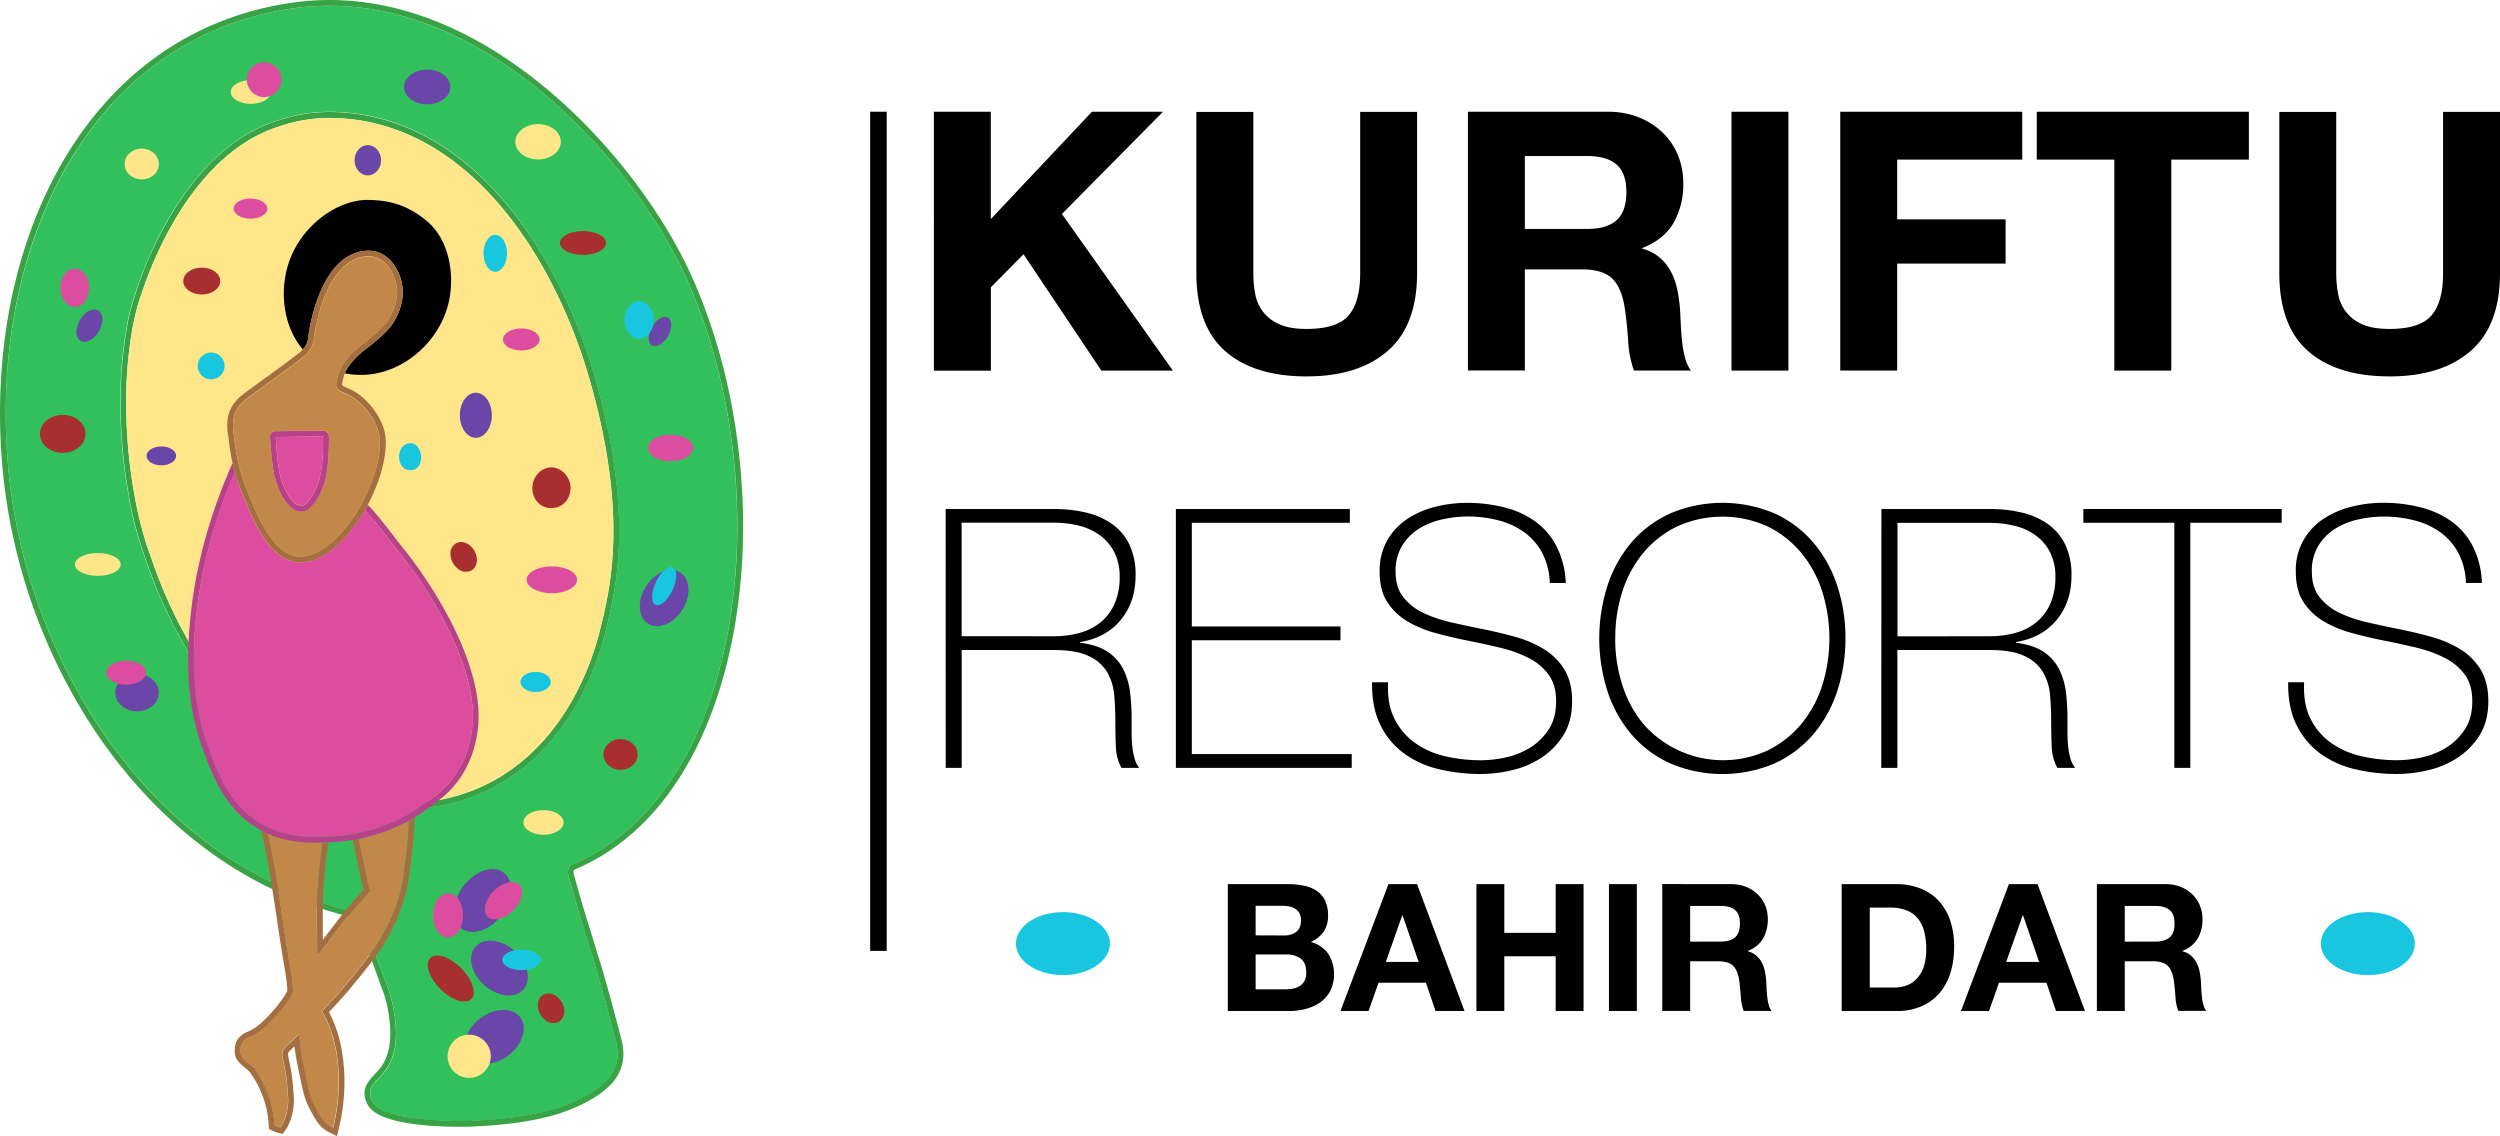 <svg id="Layer_1" data-name="Layer 1" xmlns="http://www.w3.org/2000/svg" viewBox="0 0 1087.82 494.31"><defs><style>.cls-1{fill:#32c05c;}.cls-2{fill:#38a344;}.cls-3{fill:#ffe68b;}.cls-4{fill:#a82f2f;}.cls-5{fill:#18c6e0;}.cls-6{fill:#dc4da0;}.cls-7{fill:#6946a8;}.cls-8{fill:#c2884a;}.cls-9{fill:#a36f40;}.cls-10{fill:#b7428b;}</style></defs><rect x="378.64" y="48.61" width="7.18" height="365.14"/><g id="BG"><path class="cls-1" d="M297.83,119.38c-11.1-24-31.87-53.29-58.8-76.49S179,2.49,143.34,2.51a111.51,111.51,0,0,0-15.71,1.11C86.06,9.57,54.86,32.36,34,64.35S2.51,137.45,2.51,179.82a259.74,259.74,0,0,0,1.41,27A246.34,246.34,0,0,0,40,311.28c19.53,31.05,46,56.7,77.48,72.29l.54.27c.93.46,1.84.9,2.75,1.32a174.52,174.52,0,0,0,17.21,7c.84.29,1.67.57,2.49.83,3.54,1.16,6.88,2.13,10,2.94h0c.93.25,1.83.49,2.72.69s2,.48,2.88.69l.65.14.24.63c2.06,5.47,4,10.45,5.61,14.9.38,1,.73,1.94,1.07,2.86,1.48,4,2.79,7.57,3.87,10.52s1.71,4.73,2.14,6a30.63,30.63,0,0,1,.84,3h0a64.19,64.19,0,0,1,1.86,14.13c0,5.51-1,11.54-4.74,16.52a49.9,49.9,0,0,1-3.44,3.95,13.26,13.26,0,0,0-2.51,3.39,5.53,5.53,0,0,0-.54,2.43v.52a6.17,6.17,0,0,0,.15.84,8.43,8.43,0,0,0,1,2.59c.95,1.57,3.12,3,6.08,4.13a53.44,53.44,0,0,0,10.52,2.54,149.31,149.31,0,0,0,20.92,1.38h4c15-.52,26-2.2,34.22-4.31a68.79,68.79,0,0,0,17.76-7,36.09,36.09,0,0,0,7.89-5.84,17.39,17.39,0,0,0,4.47-7.35,15.93,15.93,0,0,0,.65-4.6,24.84,24.84,0,0,0-1-6.42c-6.81-26.32-9.66-35-10-35.93v-.14c-1.07-3.51-2.81-9.19-5-16.26-1.37-4.44-3.32-11.36-5.07-17.68a10.55,10.55,0,0,1-.63-2.83,3.6,3.6,0,0,1,.39-1.7h0a3.9,3.9,0,0,1,1.07-1.25l.15-.1h0l.11-.09.15-.06c24.29-10.19,42.19-30.59,54.1-56.7s17.74-57.91,17.74-90.58C320.8,191,313,152.08,297.83,119.38ZM263.12,276.17c-4.36,16.81-13,35.75-27.42,50.58-.39.4-.78.79-1.19,1.19s-.79.78-1.21,1.17q-1.22,1.17-2.49,2.28l-1,.91-2.54,2.06c-.43.35-.87.69-1.31,1s-.89.69-1.33,1c-.23.17-.46.34-.69.49s-.45.32-.69.47c-.59.42-1.18.82-1.78,1.21s-1.2.78-1.81,1.16-1.19.73-1.79,1.08l-.12.07c-.61.35-1.23.68-1.85,1l-1.24.69-.24.12c-.45.24-.91.48-1.38.69a77.78,77.78,0,0,1-9.13,3.86l-.63.21c-.67.24-1.36.47-2.06.69-1.13.36-2.28.69-3.44,1l-1,.27c-1,.25-2,.48-3,.69l-.17,0h0a10.79,10.79,0,0,1-1.08.23c-1.85.37-3.76.69-5.71,1l-1.37.17c-1.14.14-2.3.27-3.49.35-1.54.14-3.14.23-4.74.28-.49,0-1,0-1.48,0h-2c-.85,0-1.72,0-2.59,0H169.5c-9.77,0-20.07-3.18-30.33-8.81S118.68,329.51,109,319.54q-1.68-1.74-3.31-3.54c-.51-.55-1-1.12-1.51-1.67-.86-1-1.72-1.94-2.56-2.95s-1.69-2-2.52-3q-2.33-2.82-4.55-5.79c-.52-.68-1-1.37-1.51-2-.69-.9-1.33-1.82-2-2.76s-1.19-1.68-1.77-2.52c-.3-.43-.6-.87-.88-1.3-1.52-2.23-3-4.52-4.44-6.83-.73-1.17-1.44-2.34-2.14-3.54h0l-1.38-2.39c-.46-.8-.93-1.61-1.37-2.43-1-1.76-2-3.55-2.91-5.36-.36-.69-.69-1.37-1.07-2.06q-1.2-2.39-2.36-4.82l-1.15-2.45c-1.18-2.58-2.33-5.18-3.44-7.82-.38-.91-.76-1.81-1.1-2.76-.64-1.63-1.27-3.27-1.87-4.92-.28-.76-.55-1.52-.82-2.29-.44-1.26-.88-2.54-1.31-3.82v-.08a150,150,0,0,1-7.24-27.72,232.62,232.62,0,0,1-3.44-39.51,186,186,0,0,1,2.76-32.82v-.07a79.12,79.12,0,0,1,2.75-11.47,173.91,173.91,0,0,1,6.77-18.4c5.92-13.7,14.73-29.36,27-41.65,8.15-8.19,17.85-14.87,29.23-18.41a70.33,70.33,0,0,1,22.56-3.75,88.57,88.57,0,0,1,13.11,1c26.71,4.08,48.81,20.14,66,41.68s29.6,48.65,36.95,75,9.86,47.5,9.86,64.42C269.42,250.94,265.94,265.27,263.12,276.17Z" transform="translate(0 0)"/><path class="cls-2" d="M300.1,118.33C288.82,94,267.88,64.49,240.64,41S179.86,0,143.36,0a113.63,113.63,0,0,0-16.07,1.14C85,7.18,53.06,30.52,31.83,63S0,137,0,179.82A259,259,0,0,0,1.44,207.1,248.76,248.76,0,0,0,37.83,312.63C57.56,344,84.32,370,116.31,385.82c.69.35,1.43.69,2.15,1,.91.44,1.83.87,2.75,1.28a171.27,171.27,0,0,0,16.69,6.61c.85.29,1.69.57,2.52.83,2.93.95,5.72,1.77,8.35,2.48l2.63.69q1.77.45,3.45.84,3.35,8.84,6,15.87h0c.35,1,.69,1.91,1,2.81,1.25,3.37,2.36,6.36,3.29,9,1.08,3,1.72,4.72,2.12,5.94.31.9.57,1.82.79,2.75h0a61,61,0,0,1,1.81,13.58c0,5.2-1,10.66-4.24,15-1.32,1.8-3,3.32-4.41,5a13.68,13.68,0,0,0-1.84,2.8,8.21,8.21,0,0,0-.77,3.48v.33a10.92,10.92,0,0,0,1.6,4.92,10,10,0,0,0,3,3,20.73,20.73,0,0,0,4.31,2.17c4.82,1.85,11.07,2.84,17,3.41s11.65.69,15.31.69c2.51,0,4.07-.05,4.07-.05,15.18-.53,26.35-2.22,34.77-4.4A71.14,71.14,0,0,0,257,478.52a39.44,39.44,0,0,0,8.43-6.26,20,20,0,0,0,5.09-8.41,19,19,0,0,0,.75-5.3,27.54,27.54,0,0,0-1.07-7.05c-7-26.92-9.86-35.43-10.11-36.13h0c-1.06-3.51-2.79-9.18-5-16.24-1.38-4.42-3.33-11.31-5.08-17.62a9.62,9.62,0,0,1-.46-2.18,1.2,1.2,0,0,1,.11-.56l.22-.29.14-.11h0C275,367.9,293.29,347,305.35,320.48s18-58.65,18-91.62C323.3,190.7,315.43,151.42,300.1,118.33Zm3,201.11C291.14,345.6,273.21,366,249,376.13l-.15.06-.11.09h0l-.15.1a3.82,3.82,0,0,0-1.08,1.25h0a3.64,3.64,0,0,0-.42,1.71,10.29,10.29,0,0,0,.56,2.85c1.76,6.32,3.72,13.23,5.07,17.68,2.17,7.06,3.91,12.75,5,16.26v.14c.31.93,3.18,9.63,10,35.88a24.56,24.56,0,0,1,1,6.43,16,16,0,0,1-.65,4.6,17.35,17.35,0,0,1-4.47,7.35,36.42,36.42,0,0,1-7.89,5.84,68.87,68.87,0,0,1-17.75,7c-8.22,2.11-19.2,3.79-34.23,4.31h-4a149.31,149.31,0,0,1-20.92-1.38,53.35,53.35,0,0,1-10.51-2.54c-3-1.13-5.14-2.59-6.09-4.13a8.43,8.43,0,0,1-1-2.59,6.17,6.17,0,0,1-.15-.84v-.52a5.67,5.67,0,0,1,.54-2.43,13.26,13.26,0,0,1,2.51-3.39,47.69,47.69,0,0,0,3.44-3.95c3.69-5,4.74-11,4.74-16.52a64.11,64.11,0,0,0-1.86-14.13h0c-.21-.93-.43-1.71-.84-3s-1.05-3-2.14-6-2.38-6.5-3.87-10.52c-.34-.92-.69-1.87-1.07-2.86-1.65-4.45-3.53-9.43-5.61-14.9l-.23-.63-.66-.14q-1.39-.31-2.88-.69c-1-.24-1.79-.45-2.71-.69h0c-3.12-.81-6.46-1.78-10-2.94-.82-.26-1.65-.54-2.49-.83a175.52,175.52,0,0,1-17.21-7c-.91-.42-1.82-.86-2.75-1.32l-.54-.27C85.88,368,59.45,342.31,39.92,311.26a246.34,246.34,0,0,1-36-104.44,259.41,259.41,0,0,1-1.41-27C2.48,137.43,13,96.3,33.92,64.33S86.06,9.57,127.65,3.62a111.51,111.51,0,0,1,15.71-1.11c35.68,0,68.74,17.13,95.69,40.38s47.7,52.52,58.8,76.49c15.15,32.7,23,71.66,23,109.47C320.8,261.5,315,293.28,303.06,319.44Z" transform="translate(0 0)"/><path class="cls-2" d="M259.56,166.46c-7.34-26.37-19.73-53.45-37-75s-39.31-37.6-66-41.68a87.26,87.26,0,0,0-13.12-1.05,70.68,70.68,0,0,0-22.56,3.74C109.54,56,99.84,62.66,91.69,70.85c-12.24,12.29-21,28-27,41.64A177.1,177.1,0,0,0,58,130.9a80.48,80.48,0,0,0-2.76,11.47v.06a187.07,187.07,0,0,0-2.75,32.82,232.44,232.44,0,0,0,3.44,39.51,149.27,149.27,0,0,0,7.24,27.73v.07c.42,1.29.86,2.57,1.31,3.83.26.76.54,1.53.81,2.29.61,1.65,1.23,3.29,1.88,4.92.36.91.69,1.82,1.1,2.75q1.61,4,3.44,7.83l1.14,2.44Q74,269,75.17,271.44c.35.69.69,1.38,1.07,2.07.94,1.8,1.91,3.59,2.9,5.35.45.82.92,1.64,1.38,2.43l1.38,2.4h0c.69,1.19,1.38,2.37,2.14,3.53,1.44,2.32,2.9,4.6,4.43,6.83.29.44.59.88.89,1.3.58.85,1.16,1.69,1.77,2.53l2,2.75c.49.69,1,1.38,1.5,2q2.23,3,4.56,5.78c.83,1,1.67,2,2.52,3s1.7,2,2.56,2.94c.5.56,1,1.12,1.51,1.68q1.63,1.8,3.3,3.53c9.64,10,19.87,18.09,30.14,23.74s20.56,8.82,30.32,8.82h1.62c.86,0,1.74,0,2.59,0h2a14.54,14.54,0,0,0,1.48,0c1.6,0,3.19-.13,4.74-.27,1.19-.08,2.35-.21,3.49-.35l1.37-.17c1.94-.25,3.86-.58,5.71-.95.36-.07.73-.14,1.08-.23h0l.17,0c1-.22,2-.45,3-.69l1-.27c1.15-.29,2.3-.62,3.45-1,.7-.22,1.39-.45,2.06-.69.2-.08.42-.14.63-.22a79.45,79.45,0,0,0,9.13-3.85c.48-.23.94-.46,1.37-.69a1.15,1.15,0,0,0,.25-.12c.41-.22.82-.44,1.23-.69.63-.34,1.24-.69,1.86-1.05a.41.41,0,0,0,.11-.07c.6-.34,1.2-.69,1.79-1.07s1.22-.77,1.82-1.17,1.19-.79,1.78-1.2l.69-.48.68-.48c.45-.33.91-.69,1.34-1s.88-.64,1.31-1c.86-.69,1.71-1.38,2.54-2.07l1-.9c.85-.74,1.68-1.51,2.49-2.28l1.21-1.18,1.19-1.19c14.45-14.82,23.06-33.73,27.42-50.57,2.81-10.9,6.3-25.23,6.3-45.29C269.42,214,267,193,259.56,166.46Zm1.13,109.09C256.41,292,247.93,310.6,233.91,325s-33.54,24.67-60.19,24.68c-.86,0-1.72,0-2.61,0h-1.59c-9.21,0-19.13-3-29.12-8.51-15-8.26-30.11-22-43.28-39.33a207.23,207.23,0,0,1-31.67-60.08v-.06c-2.46-6.2-5.11-15.79-7.13-27.31a227.51,227.51,0,0,1-3.44-39.07,182.72,182.72,0,0,1,2.75-32.44v0h0a100.55,100.55,0,0,1,4.46-16.61c4-11.61,10.69-27,20.49-40.62s22.72-25.63,39.06-30.68a68,68,0,0,1,21.81-3.65,85.2,85.2,0,0,1,12.76,1c25.91,4,47.5,19.54,64.44,40.77s29.23,48,36.49,74.12c7.32,26.3,9.75,47.07,9.75,63.75C266.91,250.65,263.51,264.68,260.69,275.55Z" transform="translate(0 0)"/><path class="cls-3" d="M266.91,230.89c0,19.76-3.4,33.79-6.19,44.66C256.44,292,248,310.6,233.94,325s-33.55,24.67-60.19,24.68c-.86,0-1.73,0-2.61,0h-1.59c-9.22,0-19.14-3-29.12-8.51-15-8.26-30.11-22-43.28-39.33a207.23,207.23,0,0,1-31.67-60.08v-.06a146.92,146.92,0,0,1-7.13-27.31,228.53,228.53,0,0,1-3.45-39.07,183.67,183.67,0,0,1,2.76-32.44v0h0a100.55,100.55,0,0,1,4.46-16.61c4-11.61,10.68-27,20.49-40.62s22.72-25.63,39.06-30.68a68,68,0,0,1,21.81-3.65,84.81,84.81,0,0,1,12.73,1c25.91,4,47.5,19.54,64.44,40.77s29.23,48,36.49,74.12C264.48,193.46,266.91,214.21,266.91,230.89Z" transform="translate(0 0)"/></g><g id="DOTS"><path class="cls-4" d="M205.17,248.22a5.34,5.34,0,0,1-5.92-.74l-.07-.06h0a8.43,8.43,0,0,1-2.06-2.39A8,8,0,0,1,196,240.7v-.11a5,5,0,0,1,2.35-4.13c2.57-1.48,6.2-.05,8.07,3.2S207.73,246.73,205.17,248.22Z" transform="translate(0 0)"/><path class="cls-4" d="M243.18,444.6a5.34,5.34,0,0,1-5.92-.75l-.07-.05h0a8.35,8.35,0,0,1-2.07-2.4,8.11,8.11,0,0,1-1.11-4.32V437a5,5,0,0,1,2.36-4.13c2.56-1.48,6.19-.05,8.06,3.2S245.74,443.11,243.18,444.6Z" transform="translate(0 0)"/><path class="cls-4" d="M239.83,203.35c-4.46.07-8.15,4.13-8.19,9s3.49,8.75,8.2,8.75c4.88,0,8.46-3.79,8.43-8.95C248.25,207.53,244.19,203.29,239.83,203.35Z" transform="translate(0 0)"/><path class="cls-5" d="M179.24,192.91a4.64,4.64,0,0,0-5.1,3.28,7,7,0,0,0,.58,6.32,4.26,4.26,0,0,0,4,2.06,4.22,4.22,0,0,0,4-2.7,13.21,13.21,0,0,0,.59-2.56C183.27,195.84,181.53,193.32,179.24,192.91Z" transform="translate(0 0)"/><polygon points="141.63 71.47 141.67 71.45 141.54 71.36 141.63 71.47"/><ellipse class="cls-5" cx="233.05" cy="296.74" rx="6.58" ry="4.39"/><ellipse class="cls-6" cx="109" cy="90.77" rx="7.32" ry="4.39"/><ellipse class="cls-5" cx="215.5" cy="110.21" rx="5.12" ry="8.05"/><ellipse class="cls-7" cx="160.04" cy="69.73" rx="5.77" ry="6.58"/><ellipse class="cls-4" cx="87.79" cy="122.3" rx="8.05" ry="5.85"/><circle class="cls-5" cx="91.87" cy="159.23" r="5.85"/><ellipse class="cls-7" cx="70.2" cy="198.37" rx="6.45" ry="4.11"/><ellipse class="cls-6" cx="240.15" cy="252.28" rx="10.97" ry="5.85"/><ellipse class="cls-6" cx="226.83" cy="147.71" rx="7.97" ry="4.79"/><ellipse class="cls-7" cx="207.05" cy="180.69" rx="6.96" ry="9.8"/><ellipse class="cls-7" cx="215.08" cy="451.19" rx="14.13" ry="10.13" transform="translate(-228.67 221.14) rotate(-37.11)"/><ellipse class="cls-7" cx="217.32" cy="421.24" rx="9.94" ry="13.98" transform="translate(-241.43 302) rotate(-48.14)"/><ellipse class="cls-3" cx="236.49" cy="357.86" rx="8.75" ry="5.36"/><ellipse class="cls-7" cx="288.59" cy="261.26" rx="13.12" ry="9.4" transform="matrix(0.53, -0.85, 0.85, 0.53, -86.03, 367.09)"/><ellipse class="cls-5" cx="289.01" cy="255.03" rx="8.99" ry="4.02" transform="translate(-64.34 409) rotate(-64.97)"/><ellipse class="cls-6" cx="291.79" cy="194.9" rx="9.8" ry="5.78"/><ellipse class="cls-4" cx="253.69" cy="105.73" rx="10.03" ry="5.2"/><ellipse class="cls-3" cx="234.13" cy="61.69" rx="9.9" ry="7.68"/><ellipse class="cls-3" cx="109.13" cy="40.03" rx="8.71" ry="5.17"/><ellipse class="cls-3" cx="61.68" cy="71.37" rx="7.44" ry="6.7"/><ellipse class="cls-4" cx="270.02" cy="328.27" rx="7.44" ry="6.7"/><ellipse class="cls-6" cx="32.52" cy="125.24" rx="6.26" ry="8.33"/><ellipse class="cls-7" cx="38.9" cy="141.7" rx="7.65" ry="4.8" transform="translate(-103.26 104.54) rotate(-60)"/><ellipse class="cls-3" cx="42.55" cy="245.61" rx="9.98" ry="4.96"/><ellipse class="cls-7" cx="59.63" cy="301.38" rx="9.46" ry="8.14"/><circle class="cls-6" cx="114.96" cy="34.68" r="7.56"/><ellipse class="cls-7" cx="185.87" cy="37.84" rx="10.07" ry="7.55"/><ellipse class="cls-4" cx="27.3" cy="188.79" rx="9.92" ry="8.27"/><ellipse class="cls-6" cx="54.91" cy="292.7" rx="8.65" ry="5.24"/><ellipse class="cls-7" cx="209.98" cy="391.85" rx="15.22" ry="10.44" transform="translate(-229.39 324.03) rotate(-53.04)"/><ellipse class="cls-6" cx="219.08" cy="391.92" rx="9.82" ry="5.98" transform="translate(-212.96 269.7) rotate(-45)"/><ellipse class="cls-5" cx="226.89" cy="417.66" rx="8.36" ry="4.47"/><ellipse class="cls-6" cx="194.96" cy="398.3" rx="6.49" ry="9.6"/><ellipse class="cls-4" cx="196.13" cy="425.8" rx="6.4" ry="12.62" transform="translate(-243.64 263.4) rotate(-45)"/><circle class="cls-3" cx="204.15" cy="459.61" r="9.4"/><ellipse class="cls-7" cx="287.18" cy="144.25" rx="6.99" ry="4.02" transform="translate(18.67 320.83) rotate(-60)"/><ellipse class="cls-5" cx="278.08" cy="139.23" rx="6.41" ry="8.13"/></g><g id="LADY"><g id="LEGS"><path class="cls-8" d="M177.8,357.17c-.14,3.82-.43,8.26-1,13.22-.77,7.06-1.44,13.08-3.26,19.58-4.53,16.22-13.92,27.48-23.22,38.62-4.17,5-7.87,8.86-10.28,11.29a54.64,54.64,0,0,1,6.12,17.21,78.19,78.19,0,0,1,.93,19.68,84,84,0,0,1-2.26,13.94,11.47,11.47,0,0,1-2.25-1.37c-2.23-1.68-3.31-3.76-5.13-7-2-3.57-2.72-5.76-3.83-11.06-2.19-10.39-3.08-14.38-3.48-21.54-2.63,2.91-4.86,4.62-6.4,6.38a3.74,3.74,0,0,0-.94,3c.69,5,1.77,6,2.52,18.89.18,3.32-.87,9.22-3.38,12.57a12.11,12.11,0,0,1-2.55-.91,46.2,46.2,0,0,0-9.07-25.05c-.59-.69-3.72-3-4.72-4.28-.46-.57-1.16-1.43-1-3.77a5.67,5.67,0,0,1,.89-3,8.21,8.21,0,0,1,3.68-2.51c4.73-2.17,8-5.79,11-9.07,2.72-3,7.28-8.88,7.27-11,0-1.89-.64-6.79-.69-7.1-1.46-8.19-2.31-13.61-4.32-27.27-1.91-12.91-4-25.36-6-33.9a51,51,0,0,0,21,3.94c1,0,1.94,0,2.89,0q-.69,4.81-1.27,10c-.63,5.94-1,11.59-1.19,16.89l.09,22.65,14.29-18.59,8.76-9.92c-.81-1.82-3.33-14.57-5-22.62a79.56,79.56,0,0,0,20.43-7.12C176.86,357.67,177.32,357.44,177.8,357.17Z" transform="translate(0 0)"/><path class="cls-9" d="M161,387.64l-8.76,9.95L138,416.18l-.09-22.65c.19-5.3.56-10.95,1.19-16.88q.55-5.2,1.27-10a10.79,10.79,0,0,0,1.27-.05c.43-.06.86,0,1.28-.05-.52,3.44-1,6.95-1.33,10.41-.58,5.5-1,11.12-1.17,16.67l.06,15.27,9.83-12.79.05-.06,0-.06,7.82-8.9c-.77-2.75-1.9-8.15-3.51-15.91-.41-2-.81-4-1.18-5.69l1.24-.21L156,365C157.7,373.07,160.22,385.82,161,387.64Z" transform="translate(0 0)"/><path class="cls-9" d="M180.35,355.67c-.13,5-.47,10-1,15-.79,7.12-1.47,13.26-3.35,20a80.16,80.16,0,0,1-12.39,25.18c-.28.41-.58.83-.87,1.23l-.91,1.22c-3.07,4.13-6.32,8.05-9.55,11.92-2.91,3.5-6,6.88-9.14,10.13a56.07,56.07,0,0,1,5.51,16.35,80.43,80.43,0,0,1,1,20.32,85.2,85.2,0,0,1-2.31,14.37l-.71,3L143.82,493a14.69,14.69,0,0,1-2.72-1.62c-2.56-1.92-3.81-4.22-5.55-7.37l-.25-.45c-2.06-3.78-2.92-6.2-4.09-11.76l-.28-1.32c-1.46-6.89-2.29-10.85-2.8-15.15l-.17.16a31.14,31.14,0,0,0-2.3,2.28,1.17,1.17,0,0,0-.33,1c.19,1.44.41,2.52.68,3.76.62,2.9,1.33,6.19,1.86,15.33.24,4.06-1,10.42-3.88,14.21l-1,1.31-1.59-.37a14.62,14.62,0,0,1-3.22-1.18l-1.19-.69-.07-1.38a40.26,40.26,0,0,0-3.71-15.4,38.47,38.47,0,0,0-4.74-8.13c-.17-.18-.89-.77-1.38-1.21a26,26,0,0,1-3.44-3.2c-.57-.68-1.75-2.2-1.47-5.5a7.88,7.88,0,0,1,1.37-4.28,10.05,10.05,0,0,1,4.46-3.2l.17-.06c4.19-1.94,7.18-5.18,10.07-8.34l.17-.17c3.32-3.62,6.37-8.16,6.6-9.38,0-1.67-.58-6.14-.65-6.63-1.47-8.31-2.32-13.67-4.33-27.35q-.8-5.32-1.56-10.11c-.18-1-.34-2.06-.5-3-1.58-9.53-3.07-17.22-4.4-22.56.5.28,1,.53,1.49.77l1.43.68c.86,3.74,1.77,8.23,2.65,13.18.13.69.26,1.42.38,2.14.4,2.29.8,4.69,1.2,7.13.17,1,.33,2,.49,3,.44,2.75.87,5.61,1.29,8.46,2,13.67,2.87,19.08,4.33,27.27.05.31.69,5.21.69,7.11,0,2.16-4.55,8.07-7.27,11-3,3.29-6.3,6.89-11,9.08a8.06,8.06,0,0,0-3.68,2.5,5.61,5.61,0,0,0-.89,3c-.19,2.34.52,3.21,1,3.77,1,1.27,4.13,3.58,4.72,4.28a46.23,46.23,0,0,1,9.07,25.06,12,12,0,0,0,2.54.9c2.52-3.35,3.57-9.25,3.38-12.56-.75-12.92-1.85-13.93-2.52-18.9a3.75,3.75,0,0,1,1-3c1.53-1.75,3.76-3.44,6.39-6.37.41,7.15,1.3,11.14,3.49,21.53,1.11,5.3,1.86,7.49,3.83,11.07,1.82,3.27,2.89,5.35,5.12,7a11.89,11.89,0,0,0,2.26,1.38,84.37,84.37,0,0,0,2.25-13.94,77.71,77.71,0,0,0-.95-19.68,54.64,54.64,0,0,0-6.12-17.21c2.41-2.43,6.11-6.29,10.28-11.29,3.56-4.26,7.14-8.56,10.44-13.13h0c.29-.41.6-.81.89-1.22a.83.83,0,0,0,.09-.16c.28-.36.53-.72.77-1.1.59-.84,1.15-1.68,1.69-2.54s1.1-1.74,1.63-2.63l.11-.19q1.51-2.57,2.87-5.31c.24-.47.46-1,.69-1.44s.45-1,.69-1.46.41-1,.61-1.44c.44-1.05.86-2.11,1.24-3.22.18-.49.35-1,.52-1.5.09-.27.18-.55.26-.82s.2-.63.3-.94c.15-.5.3-1,.44-1.51,1.83-6.52,2.5-12.51,3.27-19.58.54-4.95.83-9.4,1-13.22l1.27-.73C179.5,356.22,179.91,355.94,180.35,355.67Z" transform="translate(0 0)"/></g><path class="cls-6" d="M205.78,311.37c0,6.58-1.44,23.07-15.6,34.27-3.44,2.72-6.75,5.12-9.73,7-.43.29-.85.55-1.27.82l-1.25.75c-.92.54-1.79,1-2.6,1.43a76.92,76.92,0,0,1-19.82,6.88l-1.23.24L153,363a71.8,71.8,0,0,1-8,.9c-.55,0-1.11.06-1.69.07s-.85,0-1.27.06l-1.3.05c-7.57.26-16.26-.09-25-4.48l-1.5-.81-.12-.06c-.49-.27-1-.56-1.45-.87-13.23-8.19-18.27-22.18-22.35-33.5-5.7-15.89-6.19-30.17-5.93-40.84.58-25.68,6.56-51.9,17.79-78.09a81.88,81.88,0,0,0,3.16,9.37l.52,1.26c4.39,10.7,11.7,28.6,24.69,28.61,13.77,0,24.74-16.81,28.18-22.72,3.58,3.76,7.93,9.4,13.51,16.67a180.45,180.45,0,0,1,24.32,38.32C202.41,289.6,205.71,301.62,205.78,311.37Z" transform="translate(0 0)"/><path class="cls-10" d="M208.25,311.37v.17c0,7-1.64,24.27-16.52,36.07a123.3,123.3,0,0,1-11.35,8.06l-1.28.76-1.27.74c-.48.27-.93.5-1.38.73A79.69,79.69,0,0,1,156,365l-1.23.22-1.24.21a69.76,69.76,0,0,1-8.42,1l-2.2.09c-.43,0-.85.05-1.28.05s-.85,0-1.27.06c-.95,0-1.9.05-2.89.05-6.39,0-13.68-.69-21-4-.48-.21-1-.43-1.43-.69s-1-.49-1.49-.76l-.69-.36C97.75,352.39,92.11,336.67,88,325.2c-5.85-16.28-6.33-30.86-6.07-41.74.6-27,7.09-54.55,19.27-82,.14.69.31,1.38.48,2.07s.34,1.31.52,2C90.94,231.61,85,257.86,84.38,283.54c-.24,10.67.22,25,5.93,40.84,4.08,11.32,9.12,25.31,22.35,33.51.48.3,1,.59,1.45.86l.12.06c.5.28,1,.56,1.5.81,8.73,4.39,17.44,4.74,25,4.48l1.29-.05c.43,0,.85,0,1.28-.06.58,0,1.14-.05,1.69-.07a71.8,71.8,0,0,0,8-.9l1.24-.21,1.23-.24a76.92,76.92,0,0,0,19.82-6.88c.81-.41,1.68-.89,2.6-1.43l1.25-.75c.42-.27.84-.53,1.27-.82,3-1.91,6.3-4.31,9.73-7,14.17-11.23,15.64-27.72,15.64-34.3,0-9.75-3.33-21.77-9.16-34.42a180.55,180.55,0,0,0-24.31-38.32c-5.59-7.27-9.94-12.91-13.52-16.67.26-.46.48-.83.64-1.15s.28-.51.36-.68.18-.33.25-.49c3.81,3.87,8.27,9.69,14.22,17.39C189.86,256.1,208.16,287,208.25,311.37Z" transform="translate(0 0)"/><path d="M195.27,131.42c-3.8,16.87-19.27,30.84-36.57,31.67a36.82,36.82,0,0,1-8.64-.63,14.8,14.8,0,0,1,2.27-3.9,38.41,38.41,0,0,1,7.48-7.15c.95-.75,1.93-1.51,3-2.42,3.73-3.11,7.57-6.31,10-11.63.95-2.07,3.85-8.26,1.69-15.68-.85-2.9-3.56-9.89-10.33-12a13.32,13.32,0,0,0-4-.61,17.4,17.4,0,0,0-8,2.12C137.08,119.08,134,147.33,134,147.6a7.45,7.45,0,0,1-.65,2.12,8.3,8.3,0,0,1-1.58,2.35c-9-10.64-10.27-26.64-5.68-39,6-16,21.64-26.41,34.43-26.07,6.58.17,15.87,1,25.72,9.64C195.49,104.74,197.94,119.61,195.27,131.42Z" transform="translate(0 0)"/><path class="cls-9" d="M150,162.55a.11.11,0,0,0,0-.08,14.74,14.74,0,0,1,2.27-3.89,38.4,38.4,0,0,1,7.48-7.15c1-.76,1.93-1.52,3-2.42,3.73-3.12,7.58-6.31,10-11.64,1-2.06,3.85-8.26,1.69-15.68-.85-2.9-3.56-9.89-10.33-12a13.31,13.31,0,0,0-4-.6,17.21,17.21,0,0,0-8,2.12C137,119.1,134,147.34,134,147.62a7.91,7.91,0,0,1-.66,2.12,8.43,8.43,0,0,1-1.57,2.34,15.19,15.19,0,0,1-2.4,2.06l-.6.44-.87.69c-1.5,1.17-1.73,1.37-11.63,8.62l-5.51,4c-6,4.32-7.39,5.35-9.4,8.31-3.7,5.42-2.26,12.64-1.92,14.06a82.57,82.57,0,0,0,1.72,11.17c.13.69.3,1.38.47,2.07s.34,1.32.52,2a80.78,80.78,0,0,0,3.25,9.31l.52,1.26c4.39,10.7,11.7,28.6,24.69,28.61,13.77,0,24.74-16.81,28.18-22.72.26-.45.47-.83.64-1.14s.28-.51.36-.69.17-.32.25-.49c8.26-15.83,8-26.41,7.72-29.29-.82-8.59-8.42-17.7-15-20.81-.53-.25-1.06-.47-1.55-.69a10,10,0,0,1-2.38-1.25v-.08A19.79,19.79,0,0,1,150,162.55Zm1.64,9.25c5.94,2.81,12.83,11.16,13.57,18.8.75,7.82-2.72,18.59-7.12,27.25l-.58,1.13h0c-.17.35-.39.74-.61,1.14-4.14,7.29-14.6,22-26.32,22h0c-11.76,0-18.75-18.29-22.89-28.33a80.11,80.11,0,0,1-3.9-12.1c-.17-.69-.31-1.38-.45-2.07s-.27-1.42-.41-2.11a76.44,76.44,0,0,1-1-7.7s-1.93-7.21,1.5-12.25c2.23-3.27,3.6-3.83,14.35-11.71,11.53-8.47,10-7.35,12.56-9.34a22.55,22.55,0,0,0,3.17-2.61,11.1,11.1,0,0,0,2.15-3.17,10.85,10.85,0,0,0,.87-3c.14-1.94,3.53-27.44,16.86-34.42a15,15,0,0,1,6.85-1.84,10.58,10.58,0,0,1,3.21.48c6.19,2,8.31,9.2,8.65,10.33,1.91,6.51-.69,12.08-1.55,13.93-2.24,4.82-5.73,7.72-9.36,10.76-4.24,3.55-7.2,5.29-10.85,10a17.45,17.45,0,0,0-2.67,4.62l-.1.27a22.67,22.67,0,0,0-1.27,5.32c-.29,2.59,2.46,3.23,5.35,4.6Z" transform="translate(0 0)"/><path class="cls-8" d="M147.59,161.92a.88.88,0,0,1,.1-.27,17.45,17.45,0,0,1,2.67-4.62c3.65-4.66,6.61-6.4,10.85-9.95,3.63-3,7.12-5.94,9.36-10.76.85-1.84,3.44-7.41,1.55-13.93-.34-1.14-2.45-8.37-8.65-10.32a10.29,10.29,0,0,0-3.21-.49,15,15,0,0,0-6.85,1.84c-13.33,7-16.72,32.46-16.86,34.43a11,11,0,0,1-.87,3,11.19,11.19,0,0,1-2.15,3.16,22.55,22.55,0,0,1-3.17,2.61c-2.56,2-1,.88-12.56,9.34-10.75,7.9-12.12,8.46-14.35,11.71-3.45,5-1.5,12.25-1.5,12.25a76.64,76.64,0,0,0,1,7.71c.14.68.26,1.37.41,2.1s.28,1.34.45,2.07a79.79,79.79,0,0,0,3.89,12.14c4.14,10,11.13,28.31,22.89,28.32h0c11.7,0,22.21-14.76,26.32-22,.23-.39.44-.79.61-1.14h0c.2-.38.39-.74.58-1.13,4.41-8.68,7.87-19.43,7.12-27.25-.73-7.64-7.62-16-13.57-18.8-2.89-1.37-5.64-2-5.35-4.56A22.8,22.8,0,0,1,147.59,161.92Zm-6.11,46.82c-1.74,6.81-6.15,13.86-10.49,13.86s-9.08-6.08-11.34-14.79c0,0-1.33-3.77-2.16-17.74a2.37,2.37,0,0,1,.48-1.64,3.38,3.38,0,0,1,2.72-.85l19.06-.27a3.21,3.21,0,0,1,2.43.63,2.81,2.81,0,0,1,1,2.27C143.13,200.85,142.31,205.54,141.48,208.74Z" transform="translate(0 0)"/><path class="cls-10" d="M142.18,188a3.26,3.26,0,0,0-2.43-.64l-19.06.28a3.31,3.31,0,0,0-2.72.85,2.36,2.36,0,0,0-.48,1.64c.83,14,2.13,17.7,2.16,17.74,2.26,8.71,6.92,14.79,11.34,14.79s8.75-7.05,10.49-13.86c.83-3.2,1.66-7.89,1.66-18.53A2.8,2.8,0,0,0,142.18,188Zm-3.12,20.17c-1.74,6.75-5.76,12-8.07,12-2.69,0-6.73-4.53-9-13,0,0-1.22-3.68-2-17h.69l19.16-.28H140a.38.38,0,0,1,.6.41c0,10.31-.8,14.82-1.58,17.86Z" transform="translate(0 0)"/><path class="cls-6" d="M140.63,190.21c0,10.33-.79,14.86-1.57,17.9-1.74,6.76-5.76,12-8.07,12-2.69,0-6.73-4.53-9-13,0,0-1.22-3.68-2-17h.69l19.16-.28H140a.84.84,0,0,1,.54.07A.65.65,0,0,1,140.63,190.21Z" transform="translate(0 0)"/></g><path d="M431.13,48.62v46.7l44-46.7h30.93l-44,44.49,48.3,68.15H479.24l-33.88-50.64L431.16,125v36.28h-24.8V48.62Z" transform="translate(0 0)"/><path d="M603.87,152.66q-12.78,11.13-35.34,11.12-22.87,0-35.41-11T520.57,118.7v-70h24.79v70a50.43,50.43,0,0,0,.79,9A17.48,17.48,0,0,0,556.48,141q4.5,2.13,12.07,2.13,13.26,0,18.3-5.92t5-18.54v-70h24.77v70Q616.64,141.55,603.87,152.66Z" transform="translate(0 0)"/><path d="M699.47,48.62a36.21,36.21,0,0,1,13.65,2.45,31.11,31.11,0,0,1,10.41,6.7,29.11,29.11,0,0,1,6.63,9.86,31.73,31.73,0,0,1,2.28,12.07,33.82,33.82,0,0,1-4.18,17.21q-4.18,7.26-13.64,11v.31a19,19,0,0,1,7.57,3.87,21,21,0,0,1,4.89,6.15,28.72,28.72,0,0,1,2.76,7.81,67.66,67.66,0,0,1,1.18,8.52c.11,1.79.21,3.89.32,6.31s.29,4.89.55,7.41a48.6,48.6,0,0,0,1.26,7.18,16.69,16.69,0,0,0,2.61,5.76H711a43.63,43.63,0,0,1-2.53-12.78Q708,141,707,134.25q-1.26-8.83-5.36-12.93c-2.74-2.74-7.2-4.11-13.41-4.11H663.5v44H638.73V48.62Zm-8.83,51q8.52,0,12.78-3.79t4.26-12.31q0-8.19-4.26-11.91t-12.78-3.7H663.5V99.62Z" transform="translate(0 0)"/><path d="M778.19,48.62V161.26H753.42V48.62Z" transform="translate(0 0)"/><path d="M879.94,48.62V69.44H825.52v26h47.17v19.25H825.52v46.54H800.75V48.62Z" transform="translate(0 0)"/><path d="M886.25,69.44V48.62h92.29V69.44H944.78v91.82H920V69.44Z" transform="translate(0 0)"/><path d="M1075.09,152.66q-12.73,11.13-35.34,11.12-22.87,0-35.42-11T991.79,118.7v-70h24.77v70a50.43,50.43,0,0,0,.79,9A17.48,17.48,0,0,0,1027.68,141q4.5,2.13,12.07,2.13,13.24,0,18.3-5.92t5-18.54v-70h24.77v70Q1087.86,141.55,1075.09,152.66Z" transform="translate(0 0)"/><path d="M411.48,221.48h47a61.16,61.16,0,0,1,13.88,1.5,32.62,32.62,0,0,1,11.38,4.93,23.34,23.34,0,0,1,7.62,8.87,30.63,30.63,0,0,1,2.76,13.73q0,11.34-6.39,19.16T470,279.37v.32q7.72.94,12.23,4.1a20,20,0,0,1,6.7,7.73,31.14,31.14,0,0,1,2.84,10.1,96.19,96.19,0,0,1,.63,11v6.47a51.06,51.06,0,0,0,.32,5.92,29,29,0,0,0,1,5.12,11.24,11.24,0,0,0,2,4H488a20.47,20.47,0,0,1-2.45-9.23c-.16-3.52-.23-7.18-.23-11s-.16-7.54-.48-11.28a23.78,23.78,0,0,0-3-10,17.83,17.83,0,0,0-8-7.1q-5.44-2.68-15.38-2.68h-40v51.27h-6.95Zm47,55.37a42,42,0,0,0,11.43-1.5A24.46,24.46,0,0,0,479,270.7a22.19,22.19,0,0,0,6-8A28.32,28.32,0,0,0,487.19,251a23,23,0,0,0-2.37-10.81,20.75,20.75,0,0,0-6.31-7.33,25.84,25.84,0,0,0-9.15-4.16,45.37,45.37,0,0,0-10.88-1.26H418.43v49.38Z" transform="translate(0 0)"/><path d="M511.66,221.48h75.7v6H518.6V272.6h64.68v6H518.6v49.53h69.57v6H511.66Z" transform="translate(0 0)"/><path d="M674.36,253.66A30.2,30.2,0,0,0,671.28,241a26.51,26.51,0,0,0-7.49-9,32.7,32.7,0,0,0-11.28-5.45,53.38,53.38,0,0,0-14.28-1.81A51,51,0,0,0,628,225.91a31.83,31.83,0,0,0-10.09,3.86,22.71,22.71,0,0,0-7.65,7.42,20.89,20.89,0,0,0-3,11.59q0,6.78,3.31,11a24.14,24.14,0,0,0,8.68,6.87,57.94,57.94,0,0,0,12.3,4.18q6.93,1.57,14.05,3t14.11,3.4A48,48,0,0,1,672,282.59a26.42,26.42,0,0,1,8.76,8.83q3.3,5.44,3.31,13.65,0,8.82-3.79,14.83a32,32,0,0,1-9.54,9.78A39.74,39.74,0,0,1,658,335.12a59,59,0,0,1-13.49,1.66,78.21,78.21,0,0,1-18.61-2.13,41.63,41.63,0,0,1-15.15-6.94,33.6,33.6,0,0,1-10.17-12.39q-3.72-7.56-3.55-18.45H604q-.48,9.3,2.68,15.69a28.31,28.31,0,0,0,8.75,10.49A36.53,36.53,0,0,0,628.56,329a68.89,68.89,0,0,0,15.93,1.81,50.43,50.43,0,0,0,10.81-1.26,33.64,33.64,0,0,0,10.57-4.26,26.07,26.07,0,0,0,8-7.89c2.16-3.25,3.24-7.36,3.24-12.3q0-7.11-3.32-11.6a24.2,24.2,0,0,0-8.75-7.25,55.67,55.67,0,0,0-12.31-4.42q-6.86-1.65-14.12-3.08-7.1-1.41-14-3.31a48.09,48.09,0,0,1-12.3-5.13,26.38,26.38,0,0,1-8.68-8.36c-2.21-3.41-3.31-7.81-3.31-13.17a26.62,26.62,0,0,1,3.39-13.8,27.6,27.6,0,0,1,8.83-9.31,39.29,39.29,0,0,1,12.23-5.21,56.14,56.14,0,0,1,13.41-1.65,65,65,0,0,1,16.49,2,38.91,38.91,0,0,1,13.41,6.13,30.74,30.74,0,0,1,9.22,10.81,38.3,38.3,0,0,1,4,15.93Z" transform="translate(0 0)"/><path d="M803,277.8a72.29,72.29,0,0,1-3.63,23.11,55.7,55.7,0,0,1-10.49,18.77,49,49,0,0,1-16.8,12.54,58,58,0,0,1-45.2,0A48.56,48.56,0,0,1,710,319.68a55.53,55.53,0,0,1-10.49-18.77,75.38,75.38,0,0,1,0-46.22A55.21,55.21,0,0,1,710,235.91a48.31,48.31,0,0,1,16.88-12.54,58.11,58.11,0,0,1,45.2,0,48.79,48.79,0,0,1,16.8,12.54,55.38,55.38,0,0,1,10.49,18.78A72,72,0,0,1,803,277.8Zm-100.18,0A65.23,65.23,0,0,0,706,298.31a50.55,50.55,0,0,0,9.14,16.8,46.15,46.15,0,0,0,54,11.43,44.78,44.78,0,0,0,14.59-11.43,50.57,50.57,0,0,0,9.15-16.8,68.44,68.44,0,0,0,0-41,50.38,50.38,0,0,0-9.15-16.8,44.42,44.42,0,0,0-14.59-11.44,47.59,47.59,0,0,0-39.36,0,44,44,0,0,0-14.68,11.44,50.35,50.35,0,0,0-9.14,16.8A65,65,0,0,0,702.86,277.8Z" transform="translate(0 0)"/><path d="M818.65,221.48h47a61.16,61.16,0,0,1,13.88,1.5,32.62,32.62,0,0,1,11.38,4.93,23.21,23.21,0,0,1,7.65,8.91,30.47,30.47,0,0,1,2.8,13.69q0,11.34-6.39,19.16t-17.75,9.7v.32q7.72.94,12.23,4.1a20,20,0,0,1,6.7,7.73,31.14,31.14,0,0,1,2.84,10.1,96.19,96.19,0,0,1,.63,11v6.47a51.06,51.06,0,0,0,.32,5.92,29,29,0,0,0,1,5.12,11.58,11.58,0,0,0,2,4h-7.73a20.47,20.47,0,0,1-2.45-9.23q-.24-5.28-.24-11c0-3.78-.15-7.54-.47-11.28a23.92,23.92,0,0,0-3-10,17.83,17.83,0,0,0-8-7.1q-5.44-2.68-15.38-2.68H825.6v51.27h-7Zm47,55.37a42,42,0,0,0,11.43-1.5,24.46,24.46,0,0,0,9.07-4.65,22.39,22.39,0,0,0,6-8A28.32,28.32,0,0,0,894.36,251,23,23,0,0,0,892,240.22a20.75,20.75,0,0,0-6.31-7.33,25.81,25.81,0,0,0-9.15-4.11,45.37,45.37,0,0,0-10.88-1.26h-40V276.9Z" transform="translate(0 0)"/><path d="M906.52,227.47v-6h86.3v6H953.06V334.12h-6.94V227.47Z" transform="translate(0 0)"/><path d="M1073,253.66a30.2,30.2,0,0,0-3.08-12.62,26.51,26.51,0,0,0-7.49-9,32.7,32.7,0,0,0-11.28-5.45,53.38,53.38,0,0,0-14.28-1.81,50.38,50.38,0,0,0-10.17,1.13,31.88,31.88,0,0,0-10.1,3.86,22.71,22.71,0,0,0-7.65,7.42,20.89,20.89,0,0,0-3,11.59q0,6.78,3.32,11a24.19,24.19,0,0,0,8.67,6.87,58,58,0,0,0,12.31,4.18q6.93,1.57,14,3t14.12,3.4a48.09,48.09,0,0,1,12.3,5.36,26.42,26.42,0,0,1,8.76,8.83q3.3,5.44,3.31,13.65,0,8.82-3.79,14.83a32,32,0,0,1-9.54,9.78,39.74,39.74,0,0,1-12.78,5.44,59,59,0,0,1-13.49,1.66,78.21,78.21,0,0,1-18.61-2.13,41.63,41.63,0,0,1-15.15-6.94,33.6,33.6,0,0,1-10.17-12.39q-3.72-7.56-3.55-18.45h6.94q-.48,9.3,2.68,15.69a28.16,28.16,0,0,0,8.76,10.49,36.39,36.39,0,0,0,13.17,5.92,68.89,68.89,0,0,0,15.93,1.81,50.43,50.43,0,0,0,10.81-1.26,33.64,33.64,0,0,0,10.57-4.26,26.07,26.07,0,0,0,8-7.89c2.16-3.25,3.24-7.36,3.24-12.3q0-7.11-3.31-11.6a24.31,24.31,0,0,0-8.76-7.25,56.1,56.1,0,0,0-12.3-4.42q-6.87-1.65-14.12-3.08t-14-3.31a48.52,48.52,0,0,1-12.31-5.13,26.38,26.38,0,0,1-8.68-8.36c-2.2-3.41-3.31-7.81-3.31-13.17a26.62,26.62,0,0,1,3.39-13.8,27.44,27.44,0,0,1,8.84-9.31,39.24,39.24,0,0,1,12.22-5.21,56.14,56.14,0,0,1,13.41-1.65,65,65,0,0,1,16.49,2,39.1,39.1,0,0,1,13.45,6.13,30.66,30.66,0,0,1,9.23,10.81,38.14,38.14,0,0,1,3.94,15.93Z" transform="translate(0 0)"/><ellipse class="cls-5" cx="462.52" cy="410.59" rx="20.45" ry="13.71"/><ellipse class="cls-5" cx="1030.31" cy="410.59" rx="20.45" ry="13.71"/><path d="M560.24,384.71a34.1,34.1,0,0,1,7.19.69,15.52,15.52,0,0,1,5.57,2.28,10.56,10.56,0,0,1,3.59,4.22,14.74,14.74,0,0,1,1.28,6.49,12.13,12.13,0,0,1-1.9,7,13.69,13.69,0,0,1-5.61,4.52,13.24,13.24,0,0,1,7.61,5.14,16.82,16.82,0,0,1,.89,16.08,14.27,14.27,0,0,1-4.36,5,19.38,19.38,0,0,1-6.27,2.86,28.45,28.45,0,0,1-7.23.93H534.26v-55.2Zm-1.55,22.34A8.75,8.75,0,0,0,564,405.5q2.09-1.54,2.09-5a6.45,6.45,0,0,0-.7-3.17,5,5,0,0,0-1.85-1.93,7.58,7.58,0,0,0-2.67-1,16.48,16.48,0,0,0-3.13-.27H546.36V407Zm.7,23.43a16.91,16.91,0,0,0,3.4-.35,8.41,8.41,0,0,0,2.86-1.16,6,6,0,0,0,2-2.2,7.7,7.7,0,0,0,.74-3.56c0-2.83-.8-4.86-2.4-6.07a10.25,10.25,0,0,0-6.34-1.82H546.36v15.16Z" transform="translate(0 0)"/><path d="M616.6,384.71l20.65,55.2H624.64l-4.17-12.29H599.83l-4.33,12.29H583.28l20.88-55.2Zm.7,33.86-7-20.26h-.15L603,418.57Z" transform="translate(0 0)"/><path d="M654.57,384.71v21.2h22.34v-21.2h12.14v55.2H676.91V416.1H654.57v23.81H642.43v-55.2Z" transform="translate(0 0)"/><path d="M712.24,384.71v55.2H700.1v-55.2Z" transform="translate(0 0)"/><path d="M753.07,384.71a17.74,17.74,0,0,1,6.68,1.19,15.3,15.3,0,0,1,5.11,3.29A14.27,14.27,0,0,1,768.1,394a15.58,15.58,0,0,1,1.13,5.92,16.78,16.78,0,0,1-2.05,8.43,13,13,0,0,1-6.69,5.41v.15a9.24,9.24,0,0,1,3.71,1.9,10.42,10.42,0,0,1,2.4,3,14,14,0,0,1,1.35,3.83,34,34,0,0,1,.58,4.17c.05.88.1,1.91.15,3.1s.15,2.39.27,3.63a25,25,0,0,0,.62,3.52,8,8,0,0,0,1.28,2.82H758.71a21.68,21.68,0,0,1-1.24-6.26c-.16-2.42-.39-4.76-.69-7-.42-2.89-1.29-5-2.63-6.34s-3.53-2-6.57-2H735.44v21.61H723.3v-55.2Zm-4.33,25c2.78,0,4.86-.62,6.26-1.86s2.09-3.24,2.09-6-.7-4.61-2.09-5.83-3.48-1.83-6.26-1.82h-13.3v15.54Z" transform="translate(0 0)"/><path d="M825.2,384.71a28.09,28.09,0,0,1,9.94,1.7,21.47,21.47,0,0,1,8,5.1,23.58,23.58,0,0,1,5.26,8.5,34.7,34.7,0,0,1,1.89,12,38.16,38.16,0,0,1-1.54,11.13,25,25,0,0,1-4.68,8.82,22,22,0,0,1-7.81,5.83,26.61,26.61,0,0,1-11,2.13h-23.9v-55.2Zm-.85,45a15.82,15.82,0,0,0,5.1-.85,11.31,11.31,0,0,0,4.41-2.82A14.31,14.31,0,0,0,837,420.9a22.57,22.57,0,0,0,1.16-7.73,32.38,32.38,0,0,0-.81-7.54,15,15,0,0,0-2.67-5.76,11.65,11.65,0,0,0-4.91-3.67,19.36,19.36,0,0,0-7.53-1.28h-8.66v34.79Z" transform="translate(0 0)"/><path d="M886.59,384.71l20.64,55.2h-12.6l-4.17-12.29H869.81l-4.33,12.29H853.27l20.87-55.2Zm.7,33.86-7-20.26h-.16l-7.19,20.26Z" transform="translate(0 0)"/><path d="M942.18,384.71a17.83,17.83,0,0,1,6.69,1.19,15.41,15.41,0,0,1,5.1,3.29,14.2,14.2,0,0,1,3.25,4.83,15.44,15.44,0,0,1,1.14,5.89,16.65,16.65,0,0,1-2.05,8.43,13,13,0,0,1-6.69,5.41v.15a9.24,9.24,0,0,1,3.71,1.9,10.42,10.42,0,0,1,2.4,3,14,14,0,0,1,1.35,3.83,32.18,32.18,0,0,1,.58,4.17c.05.88.11,1.91.16,3.1s.14,2.39.27,3.63a23.59,23.59,0,0,0,.62,3.52,8.17,8.17,0,0,0,1.27,2.82H947.82a21.34,21.34,0,0,1-1.23-6.26c-.16-2.42-.4-4.76-.7-7-.42-2.89-1.29-5-2.63-6.34s-3.53-2-6.57-2H924.55v21.64H912.41v-55.2Zm-4.33,25c2.78,0,4.86-.62,6.26-1.86s2.09-3.24,2.09-6-.69-4.62-2.09-5.83-3.48-1.82-6.26-1.82h-13.3v15.54Z" transform="translate(0 0)"/></svg>